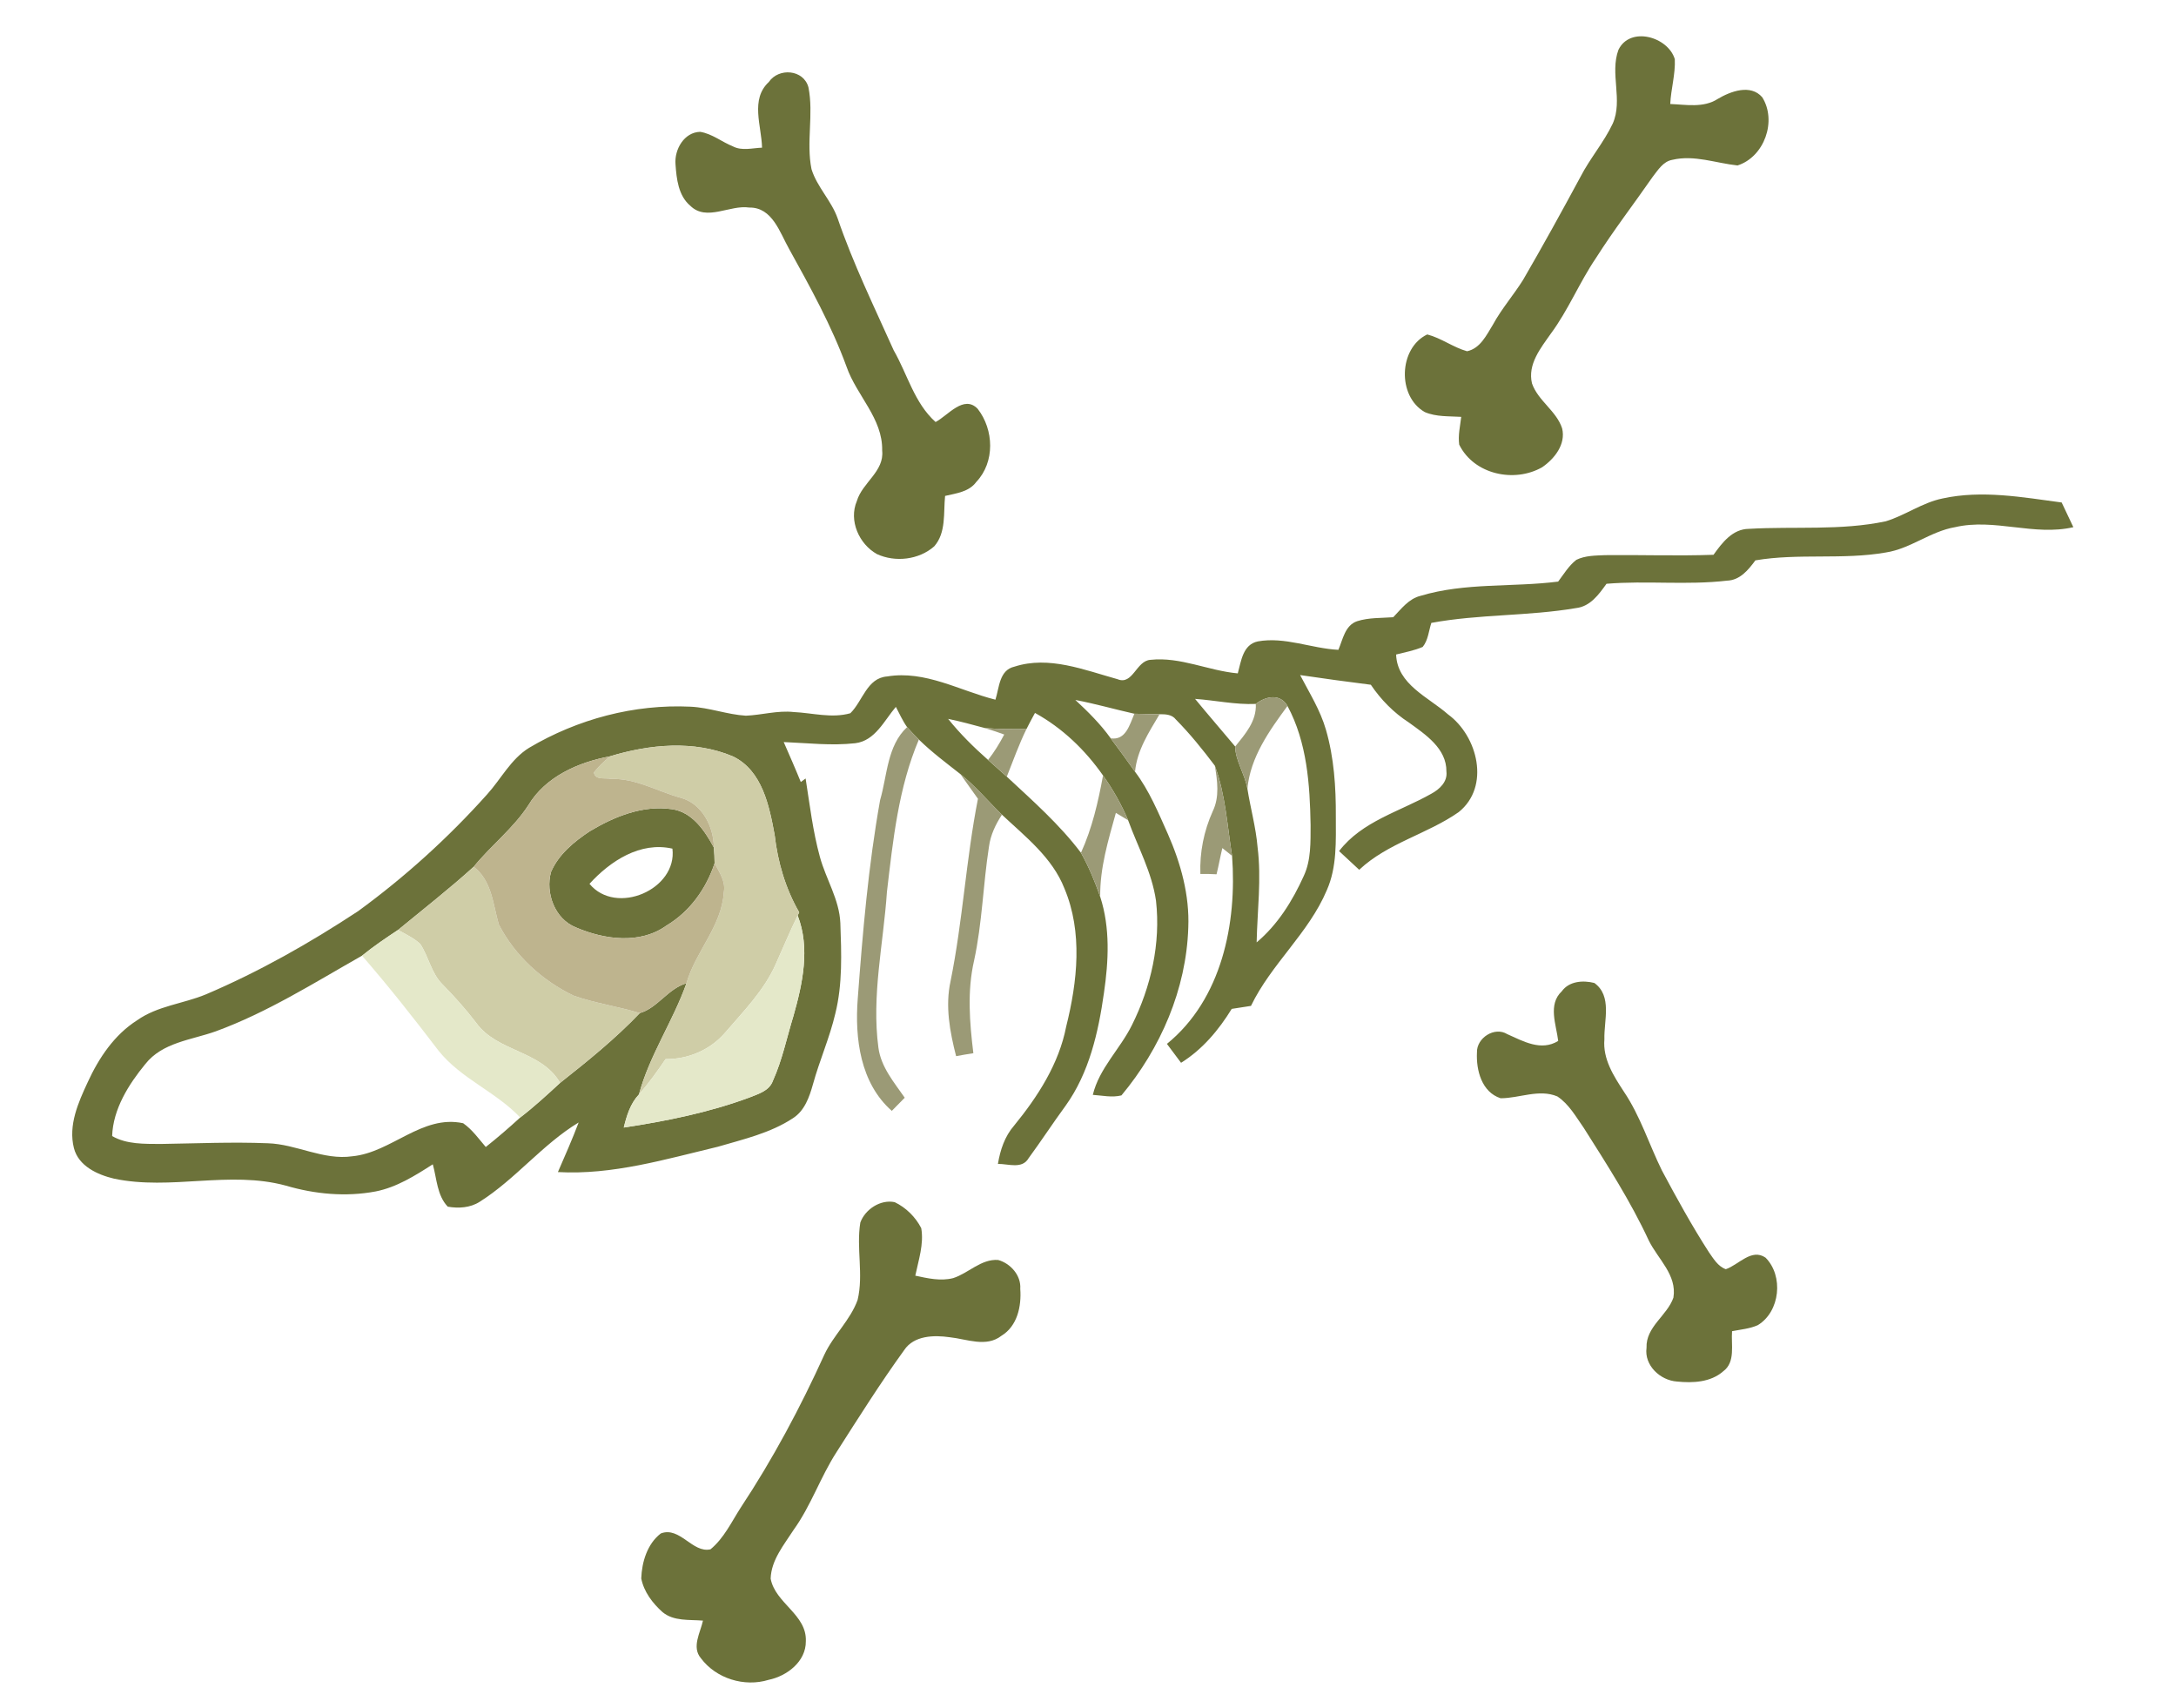 <?xml version="1.0" encoding="UTF-8" ?>
<!DOCTYPE svg PUBLIC "-//W3C//DTD SVG 1.1//EN" "http://www.w3.org/Graphics/SVG/1.1/DTD/svg11.dtd">
<svg width="488pt" height="383pt" viewBox="0 0 488 383" version="1.1" xmlns="http://www.w3.org/2000/svg">
<g id="#fdfef0ff">
</g>
<g id="#6c723aff">
<path fill="#6c723a" opacity="1.00" d=" M 362.96 11.17 C 365.57 5.80 374.09 8.23 375.60 13.27 C 375.76 16.65 374.73 19.95 374.58 23.32 C 378.12 23.46 382.01 24.24 385.20 22.20 C 388.09 20.47 392.61 18.79 395.21 21.81 C 398.54 27.12 395.69 35.17 389.67 37.10 C 384.81 36.59 379.97 34.67 375.04 35.84 C 372.99 36.20 371.84 38.12 370.66 39.62 C 366.43 45.72 361.89 51.60 357.91 57.87 C 354.21 63.32 351.73 69.50 347.80 74.81 C 345.51 78.07 342.55 81.69 343.57 85.97 C 344.93 89.88 349.04 92.11 350.33 96.05 C 351.20 99.62 348.62 102.87 345.85 104.77 C 339.60 108.34 330.54 106.39 327.25 99.70 C 326.96 97.62 327.46 95.54 327.70 93.47 C 324.97 93.30 322.09 93.50 319.53 92.40 C 313.31 88.87 313.66 78.05 320.08 74.99 C 323.23 75.81 325.88 77.88 329.01 78.76 C 331.99 78.12 333.37 75.13 334.82 72.78 C 336.76 69.22 339.45 66.16 341.59 62.73 C 346.01 55.12 350.26 47.41 354.44 39.66 C 356.58 35.50 359.70 31.92 361.69 27.69 C 364.00 22.43 360.99 16.48 362.96 11.17 Z" />
<path fill="#6c723a" opacity="1.00" d=" M 172.41 18.40 C 174.63 15.12 180.25 15.56 181.31 19.60 C 182.51 25.64 180.77 31.88 181.99 37.92 C 183.23 41.94 186.44 44.97 187.84 48.93 C 191.32 59.10 196.04 68.77 200.43 78.56 C 203.52 83.94 205.05 90.36 209.82 94.63 C 212.60 93.16 216.15 88.43 219.26 91.67 C 222.91 96.35 223.17 103.62 218.95 108.06 C 217.32 110.30 214.43 110.62 211.95 111.20 C 211.56 114.99 212.23 119.43 209.51 122.51 C 206.09 125.52 200.80 126.14 196.68 124.25 C 192.65 122.01 190.30 116.73 192.16 112.35 C 193.38 108.21 198.35 105.72 197.84 101.02 C 197.99 93.81 192.10 88.70 189.86 82.25 C 186.49 73.02 181.73 64.42 176.99 55.86 C 174.89 52.16 173.22 46.46 168.04 46.54 C 163.67 45.88 158.47 49.72 154.82 46.15 C 152.12 43.88 151.72 40.10 151.49 36.81 C 151.23 33.52 153.42 29.65 157.02 29.56 C 159.70 29.99 161.88 31.82 164.36 32.82 C 166.40 33.88 168.73 33.19 170.90 33.11 C 170.79 28.23 168.22 22.29 172.41 18.40 Z" />
<path fill="#6c723a" opacity="1.00" d=" M 435.64 111.77 C 444.47 109.84 453.55 111.49 462.36 112.67 C 463.23 114.52 464.10 116.36 464.98 118.21 C 456.17 120.25 447.28 116.16 438.48 118.20 C 432.96 119.13 428.48 123.03 422.94 123.88 C 413.27 125.58 403.36 124.00 393.67 125.65 C 392.08 127.80 390.22 130.11 387.29 130.20 C 378.33 131.25 369.27 130.15 360.28 130.90 C 358.56 133.30 356.63 136.00 353.44 136.35 C 342.72 138.18 331.71 137.69 321.00 139.67 C 320.41 141.47 320.29 143.55 319.06 145.06 C 317.15 145.88 315.09 146.26 313.10 146.76 C 313.33 153.48 320.36 156.32 324.75 160.19 C 331.41 165.05 334.27 176.38 327.13 182.10 C 320.07 187.04 311.23 189.01 304.82 195.03 C 303.31 193.64 301.80 192.24 300.31 190.84 C 305.44 184.14 313.93 181.98 320.97 177.99 C 322.82 177.00 324.67 175.30 324.38 172.99 C 324.43 167.81 319.67 164.70 315.95 162.00 C 312.55 159.80 309.69 156.89 307.43 153.54 C 302.13 152.88 296.85 152.14 291.57 151.37 C 293.66 155.37 296.10 159.25 297.36 163.62 C 299.18 169.90 299.61 176.49 299.58 183.00 C 299.58 188.57 299.87 194.38 297.56 199.60 C 293.49 209.25 285.08 216.15 280.55 225.55 C 279.11 225.77 277.66 225.99 276.23 226.22 C 273.31 230.98 269.65 235.33 264.87 238.31 C 263.80 236.90 262.74 235.49 261.70 234.07 C 274.01 224.05 277.44 207.03 276.31 191.91 C 275.23 185.15 274.84 178.16 272.45 171.69 C 269.73 168.09 266.89 164.55 263.71 161.34 C 262.83 160.18 261.36 160.14 260.05 160.15 C 258.16 160.10 256.28 160.12 254.40 160.04 C 249.98 159.05 245.62 157.79 241.16 156.95 C 244.02 159.60 246.81 162.36 249.09 165.55 C 250.94 168.02 252.76 170.52 254.55 173.05 C 257.74 177.28 259.77 182.21 261.92 187.02 C 264.82 193.61 266.79 200.74 266.49 208.00 C 266.05 221.80 260.29 235.09 251.50 245.62 C 249.39 246.15 247.20 245.64 245.08 245.50 C 246.52 239.52 251.21 235.22 253.86 229.84 C 258.13 221.28 260.33 211.53 259.25 201.97 C 258.34 195.61 255.17 189.90 253.00 183.93 C 251.50 180.38 249.60 177.02 247.37 173.88 C 243.37 168.16 238.25 163.24 232.11 159.86 C 231.46 161.06 230.81 162.25 230.20 163.47 C 227.08 163.50 223.95 163.52 220.84 163.24 C 218.12 162.51 215.40 161.76 212.63 161.19 C 215.31 164.54 218.38 167.56 221.59 170.40 C 222.99 171.65 224.39 172.89 225.79 174.15 C 231.60 179.56 237.62 184.86 242.42 191.22 C 244.19 194.36 245.56 197.70 246.74 201.09 C 249.00 208.03 248.62 215.49 247.58 222.62 C 246.33 231.48 244.27 240.56 238.96 247.96 C 236.13 251.82 233.51 255.84 230.68 259.70 C 229.23 262.22 226.10 260.95 223.80 260.98 C 224.31 257.88 225.32 254.81 227.42 252.40 C 232.74 245.89 237.49 238.54 239.11 230.17 C 241.63 220.10 242.85 209.02 238.71 199.21 C 236.00 192.29 229.96 187.61 224.70 182.68 C 221.59 179.66 218.80 176.28 215.39 173.58 C 212.21 171.08 208.96 168.66 206.07 165.83 C 205.16 164.92 204.27 164.00 203.43 163.04 C 202.42 161.62 201.72 160.02 200.91 158.50 C 198.31 161.55 196.26 166.11 191.81 166.65 C 186.47 167.25 181.10 166.61 175.76 166.39 C 177.06 169.37 178.37 172.34 179.59 175.35 C 179.94 175.08 180.31 174.82 180.67 174.56 C 181.60 180.44 182.29 186.38 183.87 192.13 C 185.23 197.13 188.24 201.68 188.46 206.98 C 188.70 213.75 188.98 220.65 187.33 227.28 C 186.07 232.68 183.79 237.77 182.32 243.12 C 181.51 245.99 180.45 249.08 177.79 250.76 C 172.74 254.08 166.73 255.45 161.00 257.13 C 149.23 259.94 137.36 263.50 125.12 262.81 C 126.72 259.13 128.35 255.45 129.77 251.69 C 121.61 256.63 115.63 264.39 107.57 269.48 C 105.46 270.83 102.83 270.99 100.42 270.57 C 98.00 268.05 97.96 264.27 97.06 261.07 C 93.08 263.62 88.97 266.22 84.27 267.15 C 77.57 268.42 70.62 267.77 64.10 265.85 C 51.45 262.41 38.30 266.98 25.58 264.29 C 21.87 263.41 17.61 261.48 16.58 257.44 C 15.28 252.32 17.55 247.22 19.67 242.66 C 22.16 237.23 25.63 232.03 30.76 228.77 C 35.35 225.53 41.10 225.07 46.17 222.97 C 58.13 217.88 69.47 211.45 80.31 204.31 C 90.82 196.64 100.51 187.87 109.19 178.18 C 112.36 174.70 114.55 170.21 118.66 167.68 C 129.53 161.24 142.23 157.85 154.88 158.46 C 159.09 158.66 163.09 160.23 167.28 160.48 C 170.86 160.33 174.39 159.26 178.00 159.66 C 182.21 159.86 186.54 161.11 190.70 159.93 C 193.48 157.22 194.42 152.01 198.96 151.68 C 207.51 150.26 215.22 154.88 223.24 156.89 C 224.11 154.18 224.08 150.25 227.51 149.48 C 235.23 146.98 243.18 150.23 250.61 152.29 C 254.08 153.73 254.78 148.13 258.04 147.95 C 264.72 147.24 271.00 150.40 277.59 150.99 C 278.35 148.26 278.72 144.52 282.09 143.82 C 288.17 142.73 294.10 145.41 300.15 145.71 C 301.15 143.40 301.63 140.21 304.36 139.29 C 306.96 138.46 309.74 138.60 312.45 138.40 C 314.25 136.54 315.93 134.24 318.59 133.60 C 328.61 130.59 339.17 131.71 349.44 130.41 C 350.71 128.72 351.83 126.84 353.52 125.53 C 355.52 124.55 357.81 124.58 359.99 124.48 C 368.08 124.39 376.18 124.69 384.28 124.40 C 386.22 121.69 388.55 118.60 392.24 118.58 C 402.45 117.99 412.83 119.02 422.91 116.89 C 427.30 115.55 431.10 112.70 435.64 111.77 M 268.01 156.71 C 270.97 160.30 274.02 163.82 277.01 167.39 C 277.01 170.44 279.22 173.67 279.75 176.87 C 280.44 181.24 281.66 185.53 282.03 189.97 C 282.92 197.07 281.97 204.20 281.82 211.31 C 286.56 207.33 289.88 201.98 292.40 196.39 C 294.05 192.83 293.90 188.82 293.92 185.00 C 293.76 175.91 293.13 166.46 288.74 158.30 C 287.11 155.44 283.87 156.09 281.63 157.84 C 277.05 158.04 272.55 157.03 268.01 156.71 M 136.76 169.60 C 129.68 170.92 122.33 174.15 118.49 180.56 C 115.11 185.76 110.12 189.57 106.24 194.35 C 100.77 199.30 94.96 203.84 89.27 208.52 C 86.51 210.34 83.77 212.20 81.19 214.29 C 70.48 220.36 59.99 227.01 48.37 231.26 C 42.93 233.20 36.43 233.72 32.59 238.59 C 28.84 243.16 25.35 248.69 25.15 254.74 C 28.43 256.62 32.35 256.48 36.01 256.51 C 44.01 256.39 52.03 256.03 60.03 256.35 C 66.49 256.54 72.47 260.21 79.02 259.27 C 87.81 258.42 94.63 249.87 103.87 251.86 C 105.90 253.28 107.35 255.33 108.94 257.19 C 111.60 255.08 114.16 252.87 116.66 250.58 C 119.80 248.17 122.71 245.49 125.61 242.81 C 131.82 237.91 138.02 232.90 143.49 227.16 C 147.40 226.07 149.85 221.65 153.95 220.47 C 150.93 229.00 145.65 236.64 143.29 245.41 C 141.36 247.45 140.54 250.17 139.89 252.83 C 149.43 251.38 158.98 249.46 168.05 246.10 C 170.05 245.29 172.53 244.62 173.33 242.35 C 175.43 237.71 176.44 232.68 177.93 227.84 C 179.99 220.58 181.73 212.59 178.89 205.29 L 179.23 204.57 C 176.16 199.25 174.43 193.33 173.73 187.25 C 172.53 180.75 170.97 172.81 164.40 169.62 C 155.66 165.91 145.64 166.89 136.76 169.60 Z" />
<path fill="#6c723a" opacity="1.00" d=" M 132.30 186.37 C 137.75 183.11 144.14 180.50 150.61 181.43 C 155.24 182.04 158.05 186.26 160.09 190.03 C 160.20 191.21 160.25 192.39 160.26 193.57 C 158.36 199.29 154.71 204.40 149.49 207.52 C 143.55 211.82 135.51 210.68 129.17 207.96 C 124.43 206.09 122.27 200.23 123.57 195.53 C 125.27 191.56 128.78 188.70 132.30 186.37 M 132.20 198.18 C 138.18 205.41 151.94 199.42 150.80 190.29 C 143.59 188.64 136.84 193.08 132.20 198.18 Z" />
<path fill="#6c723a" opacity="1.00" d=" M 350.25 222.28 C 351.91 219.98 355.02 219.77 357.56 220.41 C 361.62 223.35 359.68 228.86 359.81 233.04 C 359.42 237.46 361.90 241.29 364.20 244.81 C 367.87 250.26 369.82 256.58 372.70 262.44 C 376.02 268.65 379.42 274.84 383.24 280.77 C 384.27 282.22 385.26 283.96 387.04 284.59 C 389.92 283.62 392.78 279.83 395.95 282.00 C 400.03 286.09 399.23 294.10 394.21 297.14 C 392.39 297.95 390.37 298.11 388.44 298.49 C 388.19 301.50 389.27 305.41 386.45 307.49 C 383.62 309.97 379.63 310.14 376.08 309.78 C 372.33 309.52 368.71 306.16 369.26 302.21 C 369.08 297.49 373.89 295.02 375.29 290.96 C 376.12 285.87 371.82 282.33 369.77 278.17 C 365.67 269.32 360.37 261.10 355.16 252.87 C 353.41 250.38 351.85 247.57 349.26 245.85 C 345.13 244.12 340.75 246.27 336.53 246.26 C 332.29 244.88 331.03 239.97 331.23 235.99 C 331.13 232.74 335.18 230.11 338.04 231.89 C 341.63 233.49 345.61 235.77 349.45 233.41 C 349.02 229.78 347.09 225.24 350.25 222.28 Z" />
<path fill="#6c723a" opacity="1.00" d=" M 192.94 274.13 C 194.02 271.15 197.48 268.89 200.65 269.56 C 203.18 270.77 205.32 272.89 206.60 275.38 C 207.23 278.97 205.99 282.55 205.27 286.04 C 208.04 286.64 210.94 287.31 213.76 286.59 C 217.21 285.49 220.00 282.26 223.84 282.52 C 226.62 283.28 229.03 285.99 228.81 289.00 C 229.10 292.89 228.17 297.33 224.60 299.51 C 221.18 302.19 216.82 300.25 213.01 299.85 C 209.47 299.34 204.97 299.43 202.77 302.74 C 197.41 310.15 192.53 317.90 187.61 325.60 C 184.00 331.18 181.89 337.60 178.00 343.01 C 175.83 346.39 172.96 349.78 172.83 353.98 C 173.87 359.52 180.98 362.02 180.72 368.02 C 180.76 372.57 176.49 375.82 172.37 376.67 C 166.94 378.34 160.59 376.39 157.18 371.81 C 155.07 369.32 157.07 366.09 157.65 363.39 C 154.60 363.13 151.09 363.58 148.57 361.47 C 146.34 359.48 144.39 356.91 143.81 353.93 C 143.94 350.25 145.17 346.15 148.20 343.84 C 152.48 342.20 155.30 348.33 159.34 347.40 C 162.34 344.93 164.03 341.31 166.09 338.09 C 173.30 327.20 179.47 315.64 184.87 303.76 C 186.90 299.40 190.68 296.05 192.33 291.49 C 193.70 285.79 192.00 279.87 192.94 274.13 Z" />
</g>
<g id="#9b9a76ff">
<path fill="#9b9a76" opacity="1.00" d=" M 281.63 157.84 C 283.87 156.09 287.11 155.44 288.74 158.30 C 284.66 163.84 280.40 169.80 279.75 176.87 C 279.22 173.67 277.01 170.44 277.01 167.39 C 279.26 164.59 281.84 161.69 281.63 157.84 Z" />
<path fill="#9b9a76" opacity="1.00" d=" M 254.40 160.04 C 256.28 160.12 258.16 160.10 260.05 160.15 C 257.67 164.18 254.99 168.24 254.55 173.05 C 252.76 170.52 250.94 168.02 249.09 165.55 C 252.49 166.08 253.35 162.46 254.40 160.04 Z" />
<path fill="#9b9a76" opacity="1.00" d=" M 220.84 163.24 C 223.95 163.52 227.08 163.50 230.20 163.47 C 228.51 166.93 227.21 170.57 225.79 174.15 C 224.39 172.89 222.99 171.65 221.59 170.40 C 222.98 168.62 224.17 166.70 225.21 164.70 C 223.76 164.19 222.31 163.68 220.84 163.24 Z" />
<path fill="#9b9a76" opacity="1.00" d=" M 197.38 179.39 C 199.00 173.84 198.93 167.25 203.43 163.04 C 204.27 164.00 205.16 164.92 206.07 165.83 C 201.48 176.63 200.27 188.42 198.91 199.97 C 198.12 211.61 195.43 223.25 197.00 234.94 C 197.58 239.26 200.50 242.68 202.90 246.14 C 201.92 247.11 200.96 248.10 200.00 249.09 C 192.93 242.87 191.68 232.84 192.36 223.97 C 193.47 209.06 194.74 194.11 197.38 179.39 Z" />
<path fill="#9b9a76" opacity="1.00" d=" M 272.45 171.69 C 274.84 178.16 275.23 185.15 276.31 191.91 C 275.58 191.32 274.85 190.74 274.13 190.16 C 273.66 192.11 273.31 194.09 272.83 196.04 C 271.62 195.97 270.41 195.94 269.20 195.97 C 269.03 191.12 269.98 186.34 271.97 181.92 C 273.54 178.69 273.01 175.09 272.45 171.69 Z" />
<path fill="#9b9a76" opacity="1.00" d=" M 215.39 173.58 C 218.80 176.28 221.59 179.66 224.70 182.68 C 223.27 184.86 222.13 187.25 221.79 189.86 C 220.47 198.34 220.28 206.98 218.45 215.40 C 216.88 222.24 217.45 229.27 218.29 236.16 C 216.99 236.36 215.70 236.58 214.42 236.82 C 213.02 231.34 211.94 225.62 213.18 219.99 C 215.92 206.47 216.65 192.65 219.32 179.11 C 218.01 177.26 216.67 175.44 215.39 173.58 Z" />
<path fill="#9b9a76" opacity="1.00" d=" M 247.37 173.88 C 249.60 177.02 251.50 180.38 253.00 183.93 C 252.08 183.37 251.17 182.82 250.25 182.27 C 248.54 188.43 246.65 194.63 246.74 201.09 C 245.56 197.70 244.19 194.36 242.42 191.22 C 244.93 185.72 246.29 179.80 247.37 173.88 Z" />
</g>
<g id="#cfcda7ff">
<path fill="#cfcda7" opacity="1.00" d=" M 136.76 169.60 C 145.64 166.89 155.66 165.91 164.40 169.62 C 170.97 172.81 172.53 180.75 173.73 187.25 C 174.43 193.33 176.16 199.25 179.23 204.57 L 178.89 205.29 C 177.13 208.86 175.62 212.53 173.99 216.15 C 171.37 222.09 166.73 226.76 162.56 231.62 C 159.22 235.45 154.33 237.53 149.27 237.48 C 147.42 240.22 145.47 242.91 143.29 245.41 C 145.65 236.64 150.93 229.00 153.95 220.47 C 155.99 213.32 161.87 207.69 162.33 200.04 C 162.78 197.64 161.31 195.57 160.26 193.57 C 160.25 192.39 160.20 191.21 160.09 190.03 C 160.05 185.35 157.50 180.26 152.74 178.91 C 147.50 177.50 142.64 174.49 137.05 174.66 C 135.72 174.33 133.54 175.04 133.18 173.21 C 134.23 171.87 135.48 170.71 136.76 169.60 Z" />
<path fill="#cfcda7" opacity="1.00" d=" M 89.27 208.52 C 94.96 203.84 100.77 199.30 106.24 194.35 C 110.33 197.52 110.54 202.71 111.86 207.27 C 115.46 214.28 121.63 219.91 128.72 223.29 C 133.53 224.96 138.62 225.68 143.49 227.16 C 138.02 232.90 131.82 237.91 125.61 242.81 C 121.42 235.51 111.50 235.94 106.76 229.31 C 104.44 226.27 101.89 223.42 99.21 220.70 C 96.71 218.21 96.15 214.55 94.25 211.67 C 92.81 210.32 90.97 209.49 89.27 208.52 Z" />
</g>
<g id="#beb48eff">
<path fill="#beb48e" opacity="1.00" d=" M 118.49 180.56 C 122.33 174.15 129.68 170.92 136.76 169.60 C 135.48 170.71 134.23 171.87 133.18 173.21 C 133.54 175.04 135.72 174.33 137.05 174.66 C 142.64 174.49 147.50 177.50 152.74 178.91 C 157.50 180.26 160.05 185.35 160.09 190.03 C 158.05 186.26 155.24 182.04 150.61 181.43 C 144.14 180.50 137.75 183.11 132.30 186.37 C 128.78 188.70 125.27 191.56 123.57 195.53 C 122.27 200.23 124.43 206.09 129.17 207.96 C 135.51 210.68 143.55 211.82 149.49 207.52 C 154.71 204.40 158.36 199.29 160.26 193.57 C 161.31 195.57 162.78 197.64 162.33 200.04 C 161.87 207.69 155.99 213.32 153.95 220.47 C 149.85 221.65 147.40 226.07 143.49 227.16 C 138.62 225.68 133.53 224.96 128.72 223.29 C 121.63 219.91 115.46 214.28 111.86 207.27 C 110.54 202.71 110.33 197.52 106.24 194.35 C 110.12 189.57 115.11 185.76 118.49 180.56 Z" />
</g>
<g id="#e4e8c9ff">
<path fill="#e4e8c9" opacity="1.00" d=" M 173.99 216.15 C 175.62 212.53 177.13 208.86 178.89 205.29 C 181.73 212.59 179.99 220.58 177.93 227.84 C 176.44 232.68 175.43 237.71 173.33 242.35 C 172.53 244.62 170.05 245.29 168.05 246.10 C 158.98 249.46 149.43 251.38 139.89 252.83 C 140.54 250.17 141.36 247.45 143.29 245.41 C 145.47 242.91 147.42 240.22 149.27 237.48 C 154.33 237.53 159.22 235.45 162.56 231.62 C 166.73 226.76 171.37 222.09 173.99 216.15 Z" />
<path fill="#e4e8c9" opacity="1.00" d=" M 81.19 214.29 C 83.77 212.20 86.51 210.34 89.27 208.52 C 90.97 209.49 92.81 210.32 94.25 211.67 C 96.15 214.55 96.71 218.21 99.21 220.70 C 101.89 223.42 104.44 226.27 106.76 229.31 C 111.50 235.94 121.42 235.51 125.61 242.81 C 122.71 245.49 119.80 248.17 116.66 250.58 C 111.21 244.80 103.39 241.89 98.37 235.62 C 92.84 228.36 87.18 221.18 81.19 214.29 Z" />
</g>
</svg>
